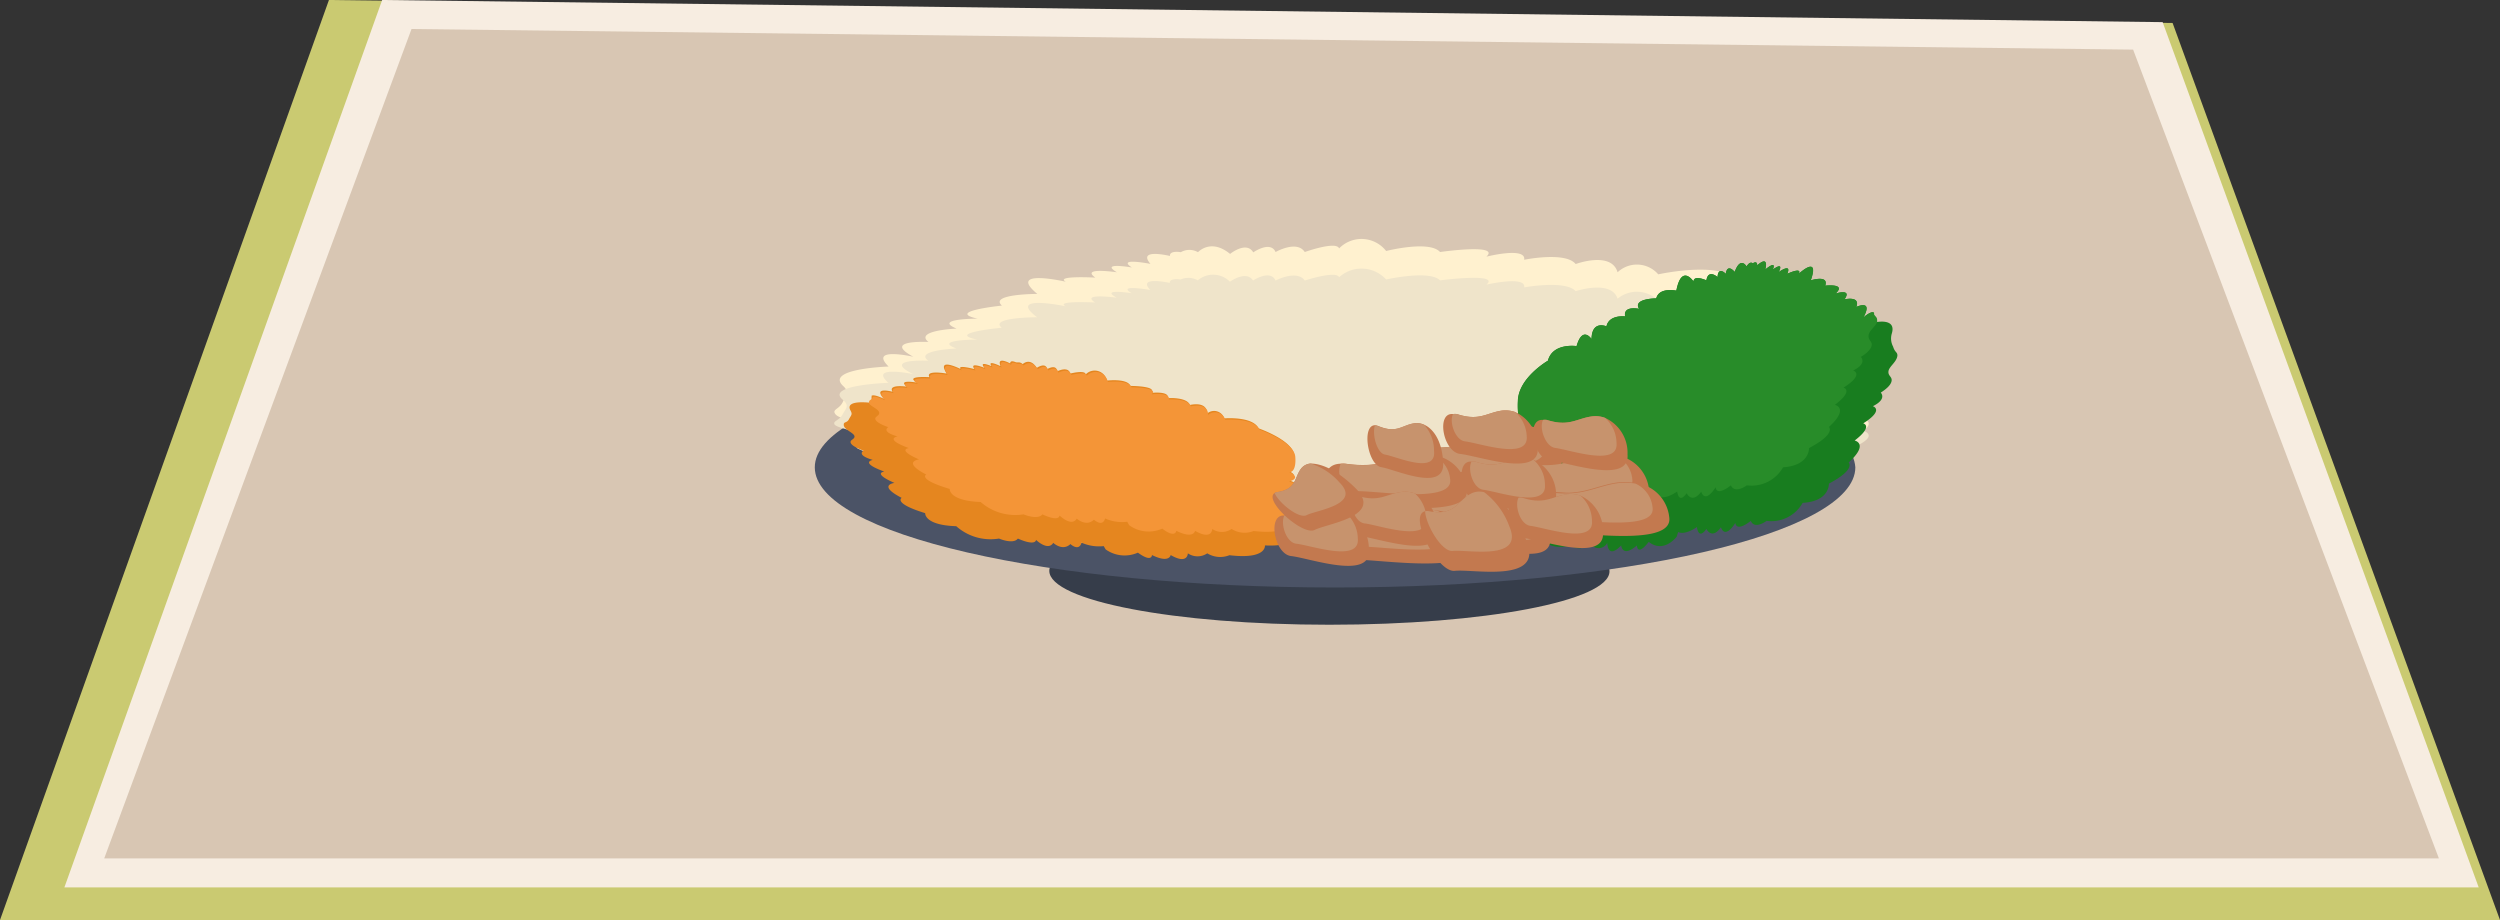 <svg xmlns="http://www.w3.org/2000/svg" viewBox="0 0 145.62 53.59"><rect x="0" y="0" width="145.62" height="53.59" fill="#333333" stroke="none"/><defs><style>.cls-1{fill:#caca71;}.cls-2{fill:#f7ede1;}.cls-3{fill:#d8c6b3;}.cls-4{fill:#363d4a;}.cls-5{fill:#4b5366;}.cls-6{fill:#fff1cf;}.cls-7{fill:#efe4ca;}.cls-8{fill:#e5861f;}.cls-9{fill:#f49537;}.cls-10{fill:#187d1f;}.cls-11{fill:#288c29;}.cls-12{fill:#c3794f;}.cls-13{fill:#c7936d;}</style></defs><title>Fichier 2</title><g id="Calque_2" data-name="Calque 2"><g id="FOOD"><polygon class="cls-1" points="126.55 1.34 19.16 0 0 53.59 145.62 53.59 126.55 1.34"/><polygon class="cls-2" points="144.38 51.69 3.75 51.69 22.26 0 125.97 1.29 144.38 51.69"/><polygon class="cls-3" points="142.06 50 6.07 50 23.97 1.69 124.25 2.89 142.06 50"/><path class="cls-4" d="M92.52,32.09C90.07,33.23,84.24,34,77.43,34s-12.64-.8-15.08-1.94c-.79.37-1.23.77-1.23,1.19,0,1.74,7.3,3.14,16.31,3.14S93.75,35,93.75,33.28C93.75,32.86,93.31,32.46,92.52,32.09Z"/><path class="cls-5" d="M105.75,24.54c-4.54,2.55-15.37,4.35-28,4.35s-23.47-1.8-28-4.35c-1.47.83-2.29,1.73-2.29,2.68,0,3.89,13.57,7,30.3,7s30.31-3.14,30.31-7C108,26.27,107.22,25.37,105.75,24.54Z"/><path class="cls-6" d="M108.16,24.29c1.49-1.42-1.44-1.35-1.44-1.35,1.67-1.14-.4-1.09-.4-1.09,2.19-1.12-.27-1.12-.27-1.12,1.72-.65-.18-.9-.18-.9,1-.14.43-1.55.43-1.55-.43-1.49-5.18-2-5.18-2-1-1.08-4.53-.3-4.53-.3a1.64,1.64,0,0,0-2.37-.12c-.36-1.25-2.44-.48-2.44-.48-.59-.74-3-.25-3-.25.13-.77-2.2-.18-2.2-.18.84-.78-2.7-.27-2.7-.27-.62-.7-3.14-.06-3.14-.06A1.82,1.82,0,0,0,78,14.47c-.16-.45-2,.21-2,.21-.46-.71-1.7,0-1.7,0C74,14,73,14.7,73,14.7c-.4-.68-1.35.09-1.35.09-1.13-.93-1.87-.1-1.87-.1a1,1,0,0,0-1,0c-.35-.06-.67,0-.63.22,0,0-1.93-.47-1.14.46,0,0-2-.39-1.08.21,0,0-1.91-.33-.87.28,0,0-2.15-.32-1.26.31,0,0-2.37-.13-1.72.24,0,0-3.48-.8-1.66.71,0,0-2.82,0-2.06.68,0,0-3.33.34-1.42.76,0,0-2.63,0-1.22.58,0,0-2.48.1-1.64.78,0,0-2.75-.15-.88.86,0,0-2.63-.6-1.44.57,0,0-3.75.12-2.64,1.14.39.36.14.6,0,.86-.18.47-.61.47-.5.71.18.4,1.41.41,1.62.81s-.51.46-.3.73a3.69,3.69,0,0,0,1.81.49s-.89.58,1.41.72c0,0-1.71.5,1.72.9,0,0-1.53.38,1.57.89,0,0-2.16.55,1.29,1.31,0,0-1,.62,3.31.93,0,0,.15,1.17,4.23.65,0,0,1.81,1.12,5.7.36,0,0,1.93.28,2.37-.4,0,0,2.3.45,2.31-.22,0,0,1.79.89,2.24-.05,0,0,1.42.66,2.21-.22,0,0,1.27.6,1.37-.34a7,7,0,0,0,2.87-.11l.32.29A5.28,5.28,0,0,0,89,30.44c1.91.73,1.84-.05,1.84-.05,2.41.52,2.36-.34,2.36-.34,2.22.65,2-.49,2-.49a2.59,2.59,0,0,0,2.44-.36,3.93,3.93,0,0,0,2.83-.23c4.85-.31,4.24-1.63,4.24-1.63,4.54-.55,2.37-1.52,2.37-1.52C110.28,24.55,108.16,24.29,108.16,24.29Z"/><path class="cls-7" d="M108.16,25c1.49-1.28-1.44-1.22-1.44-1.22,1.67-1-.4-1-.4-1,2.19-1-.27-1-.27-1,1.72-.59-.18-.82-.18-.82,1-.12.43-1.4.43-1.4-.43-1.35-5.18-1.78-5.18-1.78-1-1-4.53-.27-4.53-.27a1.76,1.76,0,0,0-2.37-.11c-.36-1.13-2.44-.44-2.44-.44-.59-.66-3-.22-3-.22.13-.7-2.2-.16-2.2-.16.84-.71-2.7-.25-2.7-.25-.62-.62-3.14-.05-3.14-.05A1.94,1.94,0,0,0,78,16.15c-.16-.41-2,.19-2,.19-.46-.65-1.7,0-1.7,0-.31-.67-1.31,0-1.31,0-.4-.62-1.35.07-1.35.07a1.37,1.37,0,0,0-1.87-.08,1.12,1.12,0,0,0-1-.05c-.35-.05-.67,0-.63.2,0,0-1.93-.43-1.14.41,0,0-2-.35-1.08.19,0,0-1.91-.3-.87.26,0,0-2.15-.29-1.26.28,0,0-2.37-.12-1.72.22,0,0-3.48-.73-1.66.64,0,0-2.82,0-2.06.61,0,0-3.33.31-1.42.69,0,0-2.63,0-1.22.52,0,0-2.48.1-1.64.71,0,0-2.75-.14-.88.78,0,0-2.63-.54-1.44.51,0,0-3.75.12-2.64,1,.39.32.14.54,0,.78-.18.42-.61.42-.5.64s1.41.37,1.62.73-.51.41-.3.66a4,4,0,0,0,1.81.45s-.89.52,1.41.64c0,0-1.71.46,1.72.82,0,0-1.53.34,1.57.81,0,0-2.16.49,1.29,1.18,0,0-1,.56,3.31.84,0,0,.15,1.06,4.23.59,0,0,1.81,1,5.7.33,0,0,1.93.25,2.37-.36,0,0,2.3.4,2.31-.2,0,0,1.79.8,2.24-.05,0,0,1.42.59,2.21-.2,0,0,1.27.54,1.37-.31a7.85,7.85,0,0,0,2.87-.09l.32.25A5.77,5.77,0,0,0,89,30.6c1.91.65,1.84-.05,1.84-.05,2.41.47,2.36-.31,2.36-.31,2.22.59,2-.44,2-.44a2.82,2.82,0,0,0,2.44-.33,4.27,4.27,0,0,0,2.83-.21c4.85-.28,4.24-1.47,4.24-1.47,4.54-.5,2.37-1.38,2.37-1.38C110.28,25.27,108.16,25,108.16,25Z"/><path class="cls-8" d="M74.92,31.1s.85.76-1.24.67c0,0,.12.83-2.07.57a1.44,1.44,0,0,1-1.29-.11,1,1,0,0,1-1.13,0s0,.68-1,.1c0,0-.07.5-1.09,0,0,0,0,.46-.82-.14A1.9,1.9,0,0,1,64.4,32l-.11-.19a2.49,2.49,0,0,1-1.29-.2c-.16.54-.65.08-.65.08-.46.44-1-.07-1-.07-.31.5-1-.17-1-.17-.09.38-1.06-.08-1.06-.08-.27.36-1.1,0-1.1,0a3,3,0,0,1-2.49-.72c-1.88-.06-1.81-.76-1.81-.76C52,29.31,52.52,29,52.52,29c-1.44-.75-.42-.87-.42-.87-1.32-.58-.59-.66-.59-.66-1.48-.54-.67-.68-.67-.68-1-.29-.54-.54-.54-.54-.31-.12-.69-.28-.75-.46s.26-.2.22-.39-.59-.37-.62-.62.17-.11.3-.36.22-.27.09-.51c-.29-.52.61-.5,1.06-.46l.25,0a.47.47,0,0,1-.08-.34l0-.06c.18-.1.73.19.73.19-.71-.75.49-.42.49-.42-.29-.46.82-.3.82-.3-.56-.45.62-.23.62-.23-.8-.42.71-.32.71-.32-.26-.44,1-.21,1-.21-.63-1,.82-.26.82-.26-.24-.28.8,0,.8,0-.33-.45.59-.07.59-.07-.36-.42.3-.14.41-.1-.29-.4.52,0,.52,0-.25-.61.56-.16.56-.16,0-.16.16-.14.3-.08s.24-.05.43.12c0,0,.42-.42.82.22,0,0,.51-.36.61.07,0,0,.53-.32.58.13,0,0,.64-.33.76.13,0,0,.88-.23.9.05a.72.72,0,0,1,1.23.36s1.19-.15,1.38.31c0,0,1.64,0,1.17.41,0,0,1.11-.14,1,.3,0,0,1.11-.08,1.29.4,0,0,1-.26,1,.5a.62.62,0,0,1,1,.28s1.65-.14,2,.58c0,0,2.06.71,2.08,1.61,0,0,.09.87-.37.87.1,0,.75.33,0,.54,0,0,1.09.22,0,.68,0,0,.93.15,0,.67,0,0,1.31.22.48.91l.12.06C75.86,30.48,76.08,30.76,74.92,31.1Z"/><path class="cls-9" d="M75.56,30.3l.12.06a5.56,5.56,0,0,1-.58,0s.12.82-2.08.57a1.4,1.4,0,0,1-1.28-.12,1,1,0,0,1-1.13,0s0,.68-1,.11c0,0-.08.5-1.09,0,0,0-.06.46-.82-.13a1.93,1.93,0,0,1-1.93-.2l-.11-.2a2.42,2.42,0,0,1-1.29-.19c-.15.53-.65.07-.65.07-.45.44-1-.06-1-.06-.31.5-1-.18-1-.18-.08.39-1-.07-1-.07-.28.35-1.1,0-1.1,0a3.06,3.06,0,0,1-2.5-.72c-1.87-.07-1.8-.76-1.8-.76-1.9-.57-1.37-.84-1.37-.84-1.44-.75-.42-.88-.42-.88-1.32-.58-.59-.66-.59-.66-1.48-.54-.66-.68-.66-.68-1-.28-.54-.54-.54-.54-.32-.11-.69-.28-.75-.45s.25-.2.22-.4-.46-.34-.59-.53a.2.2,0,0,1,0-.08c0-.11.1-.12.21-.23l0-.06c.18-.1.73.19.73.19-.71-.75.49-.42.49-.42-.29-.46.82-.3.82-.3-.56-.45.62-.23.62-.23-.8-.42.71-.32.71-.32-.26-.44,1-.21,1-.21-.63-1,.82-.26.82-.26-.24-.28.8,0,.8,0-.33-.45.59-.07.59-.07-.36-.42.3-.14.41-.1-.29-.4.52,0,.52,0-.25-.61.56-.16.56-.16,0-.16.16-.14.3-.08s.24-.05.43.12c0,0,.42-.42.82.22,0,0,.51-.36.61.07,0,0,.53-.32.58.13,0,0,.64-.33.76.13,0,0,.88-.23.9.05a.72.72,0,0,1,1.23.36s1.19-.15,1.38.31c0,0,1.64,0,1.17.41,0,0,1.11-.14,1,.3,0,0,1.11-.08,1.29.4,0,0,1-.26,1,.5a.62.62,0,0,1,1,.28s1.65-.14,2,.58c0,0,2.06.71,2.08,1.61,0,0,.09.87-.37.87.1,0,.75.33,0,.54,0,0,1.09.22,0,.68,0,0,.93.15,0,.67C75.08,29.39,76.39,29.61,75.56,30.3Z"/><path class="cls-10" d="M88.78,29.94s-.72,1.12,1,1c0,0-.1,1.22,1.75.84a.78.78,0,0,0,1.09-.16.56.56,0,0,0,1,0s0,1,.81.15c0,0,.06.74.92,0,0,0,0,.67.69-.21,0,0,.74.72,1.62-.29l.09-.28c.42.2,1.09-.29,1.09-.29.13.79.55.11.55.11.39.65.85-.1.85-.1.26.73.84-.25.84-.25.08.56.9-.12.9-.12.22.53.92,0,.92,0a2.09,2.09,0,0,0,2.1-1.05c1.59-.09,1.53-1.12,1.53-1.12,1.59-.84,1.15-1.23,1.15-1.23,1.21-1.1.35-1.28.35-1.28,1.11-.85.5-1,.5-1,1.25-.79.56-1,.56-1,.85-.42.46-.79.46-.79.26-.17.58-.41.63-.67s-.22-.3-.18-.58.49-.54.52-.91c0-.22-.14-.16-.25-.52a1,1,0,0,1-.08-.75c.24-.76-.51-.74-.89-.68a1.16,1.16,0,0,0-.21.05,1.14,1.14,0,0,0,.06-.5.36.36,0,0,0,0-.09c-.15-.15-.62.28-.62.28.6-1.1-.41-.62-.41-.62.25-.67-.69-.44-.69-.44.47-.66-.52-.34-.52-.34.67-.61-.6-.46-.6-.46.22-.65-.84-.31-.84-.31.53-1.53-.7-.38-.7-.38.21-.42-.67,0-.67,0,.28-.66-.5-.1-.5-.1.31-.62-.25-.21-.34-.15.24-.59-.44,0-.44,0,.21-.9-.47-.24-.47-.24,0-.23-.14-.2-.26-.12-.08-.07-.2-.07-.36.18,0,0-.35-.62-.69.32,0,0-.43-.53-.52.11,0,0-.44-.47-.48.19,0,0-.54-.49-.65.19,0,0-.74-.34-.75.07,0,0-.69-1.06-1,.53,0,0-1-.22-1.17.45,0,0-1.38,0-1,.61,0,0-.94-.21-.81.44,0,0-.94-.12-1.09.58,0,0-.85-.38-.87.74,0,0-.52-.8-.87.41,0,0-1.39-.21-1.67.85,0,0-1.73,1-1.75,2.36,0,0-.08,1.28.31,1.28-.08.06-.63.48,0,.79,0,0-.92.32,0,1,0,0-.79.22,0,1a.8.8,0,0,0-.4,1.34.44.44,0,0,0-.1.09C88,29,87.8,29.44,88.78,29.94Z"/><path class="cls-11" d="M88.24,28.77a.44.44,0,0,0-.1.09,4,4,0,0,0,.49,0s-.1,1.2,1.75.83a.76.76,0,0,0,1.08-.17s.51.61,1,0c0,0,0,1,.81.16,0,0,.07.74.92,0,0,0,0,.68.69-.19,0,0,.75.72,1.63-.29l.09-.29c.42.22,1.09-.28,1.09-.28.13.77.55.1.55.1.38.64.85-.09.85-.09.26.73.84-.26.84-.26.07.57.89-.11.89-.11.24.52.93,0,.93,0a2.11,2.11,0,0,0,2.11-1.05c1.57-.11,1.51-1.12,1.51-1.12,1.6-.84,1.16-1.23,1.16-1.23,1.21-1.1.35-1.29.35-1.29,1.12-.85.5-1,.5-1,1.25-.79.56-1,.56-1,.85-.41.45-.79.45-.79.27-.16.58-.41.63-.66s-.21-.3-.18-.59.39-.5.5-.78l0-.11c0-.17-.08-.18-.18-.34a.36.36,0,0,0,0-.09c-.15-.15-.62.28-.62.28.6-1.1-.41-.62-.41-.62.25-.67-.69-.44-.69-.44.47-.66-.52-.34-.52-.34.67-.61-.6-.46-.6-.46.22-.65-.84-.31-.84-.31.53-1.53-.7-.38-.7-.38.21-.42-.67,0-.67,0,.28-.66-.5-.1-.5-.1.31-.62-.25-.21-.34-.15.24-.59-.44,0-.44,0,.21-.9-.47-.24-.47-.24,0-.23-.14-.2-.26-.12-.08-.07-.2-.07-.36.18,0,0-.35-.62-.69.32,0,0-.43-.53-.52.11,0,0-.44-.47-.48.19,0,0-.54-.49-.65.19,0,0-.74-.34-.75.07,0,0-.69-1.06-1,.53,0,0-1-.22-1.17.45,0,0-1.38,0-1,.61,0,0-.94-.21-.81.44,0,0-.94-.12-1.09.58,0,0-.85-.38-.87.74,0,0-.52-.8-.87.41,0,0-1.39-.21-1.67.85,0,0-1.73,1-1.75,2.36,0,0-.08,1.28.31,1.28-.08.06-.63.48,0,.79,0,0-.92.32,0,1,0,0-.79.22,0,1A.8.8,0,0,0,88.24,28.77Z"/><path class="cls-12" d="M84.46,28.35c1.57-.24,7-.17,6.53-1.86a2.22,2.22,0,0,0-2.26-1.67,3.36,3.36,0,0,0-1.18.19c-1.26.43-1.81,1-3.74,1.06a1.66,1.66,0,0,0-.33,0C82,26.39,83,28.58,84.46,28.35Z"/><path class="cls-13" d="M84.77,27.53c1.25-.18,5.56-.13,5.18-1.47a1.69,1.69,0,0,0-1.22-1.24,3.36,3.36,0,0,0-1.18.19c-1.26.43-1.81,1-3.74,1.06a1.66,1.66,0,0,0-.33,0C83.21,26.68,83.88,27.67,84.77,27.53Z"/><path class="cls-12" d="M81.54,31c1.58,0,7,.87,6.73-.87a2.24,2.24,0,0,0-2-2,3.45,3.45,0,0,0-1.2,0c-1.31.24-1.93.77-3.85.5a1.94,1.94,0,0,0-.33,0C79.4,28.66,80.05,31,81.54,31Z"/><path class="cls-13" d="M82,30.2c1.25,0,5.51.69,5.33-.69a1.69,1.69,0,0,0-1-1.41,3.45,3.45,0,0,0-1.2,0c-1.31.24-1.93.77-3.85.5a1.94,1.94,0,0,0-.33,0A1.17,1.17,0,0,0,82,30.2Z"/><path class="cls-12" d="M89.31,29.38c1.59,0,7,.87,6.74-.87a2.24,2.24,0,0,0-2-2,3.45,3.45,0,0,0-1.2,0c-1.31.24-1.94.77-3.85.5a1.27,1.27,0,0,0-.33,0C87.18,27.08,87.83,29.38,89.31,29.38Z"/><path class="cls-13" d="M89.74,28.61c1.26,0,5.52.7,5.34-.68a1.69,1.69,0,0,0-1-1.41,3.45,3.45,0,0,0-1.2,0c-1.31.24-1.94.77-3.85.5a1.27,1.27,0,0,0-.33,0A1.16,1.16,0,0,0,89.74,28.61Z"/><path class="cls-12" d="M90.49,31c1.59,0,7,.87,6.74-.87a2.24,2.24,0,0,0-2-2,3.45,3.45,0,0,0-1.2,0c-1.31.24-1.94.77-3.85.5a1.27,1.27,0,0,0-.33,0C88.36,28.73,89,31,90.49,31Z"/><path class="cls-13" d="M90.92,30.26c1.26,0,5.52.7,5.34-.68a1.69,1.69,0,0,0-1-1.41,3.45,3.45,0,0,0-1.2,0c-1.31.24-1.94.77-3.85.5a1.27,1.27,0,0,0-.33,0A1.15,1.15,0,0,0,90.92,30.26Z"/><path class="cls-12" d="M78.7,29.38c1.59,0,7,.87,6.74-.87a2.24,2.24,0,0,0-2-2,3.45,3.45,0,0,0-1.2,0c-1.31.24-1.94.77-3.85.5a1.27,1.27,0,0,0-.33,0C76.57,27.08,77.22,29.38,78.7,29.38Z"/><path class="cls-13" d="M79.13,28.61c1.26,0,5.52.7,5.34-.68a1.69,1.69,0,0,0-1-1.41,3.45,3.45,0,0,0-1.2,0c-1.31.24-1.94.77-3.85.5a1.27,1.27,0,0,0-.33,0A1.16,1.16,0,0,0,79.13,28.61Z"/><path class="cls-12" d="M78.94,32.6c1.59,0,7,.88,6.74-.87a2.24,2.24,0,0,0-2-2,3.45,3.45,0,0,0-1.2,0c-1.31.24-1.94.77-3.85.5a2.12,2.12,0,0,0-.34,0C76.81,30.3,77.45,32.6,78.94,32.6Z"/><path class="cls-13" d="M79.37,31.84c1.26,0,5.52.69,5.34-.69a1.71,1.71,0,0,0-1-1.41,3.45,3.45,0,0,0-1.2,0c-1.31.24-1.94.77-3.85.5a2.12,2.12,0,0,0-.34,0A1.17,1.17,0,0,0,79.37,31.84Z"/><path class="cls-12" d="M85.78,31.69c1.07.12,4.66,1.41,4.52-.35A2.23,2.23,0,0,0,89,29.21a1.59,1.59,0,0,0-.8-.08c-.88.13-1.31.61-2.59.2a.64.64,0,0,0-.22,0C84.37,29.24,84.79,31.58,85.78,31.69Z"/><path class="cls-13" d="M86.08,31c.84.1,3.69,1.12,3.58-.27A2,2,0,0,0,89,29.21a1.59,1.59,0,0,0-.8-.08c-.88.13-1.31.61-2.59.2a.64.64,0,0,0-.22,0C85.14,29.78,85.47,30.9,86.08,31Z"/><path class="cls-12" d="M86.12,29.26c1.06.12,4.65,1.4,4.52-.35a2.25,2.25,0,0,0-1.32-2.13,1.58,1.58,0,0,0-.8-.09c-.88.14-1.31.62-2.58.2a.7.7,0,0,0-.23,0C84.71,26.8,85.12,29.15,86.12,29.26Z"/><path class="cls-13" d="M86.41,28.53c.84.1,3.69,1.11,3.58-.28a1.93,1.93,0,0,0-.67-1.47,1.58,1.58,0,0,0-.8-.09c-.88.14-1.31.62-2.58.2a.7.7,0,0,0-.23,0C85.47,27.35,85.8,28.46,86.41,28.53Z"/><path class="cls-12" d="M79.2,31.22c1.06.12,4.66,1.41,4.52-.34a2.23,2.23,0,0,0-1.31-2.14,1.62,1.62,0,0,0-.81-.08c-.88.13-1.3.62-2.58.2a.64.64,0,0,0-.22,0C77.79,28.77,78.21,31.11,79.2,31.22Z"/><path class="cls-13" d="M79.5,30.49c.84.1,3.68,1.12,3.58-.27a2,2,0,0,0-.67-1.48,1.62,1.62,0,0,0-.81-.08c-.88.13-1.3.62-2.58.2a.64.64,0,0,0-.22,0C78.56,29.31,78.89,30.43,79.5,30.49Z"/><path class="cls-12" d="M75.21,32.39c1.07.12,4.66,1.41,4.52-.34a2.24,2.24,0,0,0-1.31-2.14,1.58,1.58,0,0,0-.8-.08c-.88.13-1.31.62-2.59.2a.6.6,0,0,0-.22,0C73.81,29.94,74.22,32.28,75.21,32.39Z"/><path class="cls-13" d="M75.51,31.67c.84.09,3.69,1.11,3.58-.28a2,2,0,0,0-.67-1.48,1.58,1.58,0,0,0-.8-.08c-.88.13-1.31.62-2.59.2a.6.6,0,0,0-.22,0C74.57,30.48,74.9,31.6,75.51,31.67Z"/><path class="cls-12" d="M76.57,30.87c.74-.38,4-.78,2.42-2.4C77.85,27.33,76.93,27,76.34,27a.78.78,0,0,0-.55.29c-.41.53-.25,1.19-1.38,1.37a.34.34,0,0,0-.17.06C73.59,29.15,75.87,31.21,76.57,30.87Z"/><path class="cls-13" d="M76.12,30c.59-.29,3.18-.61,1.91-1.89A3.73,3.73,0,0,0,76.34,27a.78.78,0,0,0-.55.29c-.41.53-.25,1.19-1.38,1.37a.34.34,0,0,0-.17.06C74.52,29.33,75.69,30.25,76.12,30Z"/><path class="cls-12" d="M84.74,33.25c1.09-.12,5.26.76,4.16-1.79-.78-1.81-1.71-2.63-2.45-2.79a1.08,1.08,0,0,0-.82.11c-.77.45-.92,1.28-2.38,1a.49.49,0,0,0-.24,0C82,30,83.72,33.37,84.74,33.25Z"/><path class="cls-13" d="M84.62,32.09c.86-.09,4.17.6,3.3-1.42a4.37,4.37,0,0,0-1.47-2,1.08,1.08,0,0,0-.82.11c-.77.45-.92,1.28-2.38,1a.49.49,0,0,0-.24,0C83.06,30.61,84,32.17,84.62,32.09Z"/><path class="cls-12" d="M80.45,27.21c.85.14,3.74,1.5,3.61-.28C84,25.68,83.49,25,83,24.76a1,1,0,0,0-.64-.1c-.7.12-1,.6-2.06.16a.83.83,0,0,0-.18-.05C79.29,24.71,79.66,27.08,80.45,27.21Z"/><path class="cls-13" d="M80.68,26.48c.67.11,3,1.19,2.85-.22a2.26,2.26,0,0,0-.56-1.5,1,1,0,0,0-.64-.1c-.7.12-1,.6-2.06.16a.83.83,0,0,0-.18-.05C79.91,25.27,80.19,26.4,80.68,26.48Z"/><path class="cls-12" d="M90.28,26.82c1.07.12,4.66,1.41,4.52-.35a2.23,2.23,0,0,0-1.31-2.13,1.59,1.59,0,0,0-.8-.08c-.88.13-1.31.61-2.59.2a.64.64,0,0,0-.22,0C88.87,24.37,89.29,26.71,90.28,26.82Z"/><path class="cls-13" d="M90.58,26.09c.84.1,3.69,1.12,3.58-.27a2,2,0,0,0-.67-1.48,1.59,1.59,0,0,0-.8-.08c-.88.13-1.31.61-2.59.2a.64.64,0,0,0-.22,0C89.64,24.91,90,26,90.58,26.09Z"/><path class="cls-12" d="M85.05,26.44c1.06.11,4.65,1.4,4.52-.35A2.27,2.27,0,0,0,88.26,24a1.74,1.74,0,0,0-.81-.08c-.88.14-1.3.62-2.58.2a.66.66,0,0,0-.23,0C83.64,24,84.05,26.32,85.05,26.44Z"/><path class="cls-13" d="M85.34,25.71c.85.1,3.69,1.11,3.59-.28A2,2,0,0,0,88.26,24a1.74,1.74,0,0,0-.81-.08c-.88.14-1.3.62-2.58.2a.66.66,0,0,0-.23,0C84.4,24.53,84.74,25.64,85.34,25.71Z"/><path class="cls-12" d="M88.85,31.36c1.07.12,4.66,1.4,4.52-.35a2.25,2.25,0,0,0-1.31-2.14,1.7,1.7,0,0,0-.8-.08c-.88.14-1.31.62-2.59.2a.6.6,0,0,0-.22,0C87.45,28.9,87.86,31.24,88.85,31.36Z"/><path class="cls-13" d="M89.15,30.63c.84.1,3.69,1.11,3.58-.28a2,2,0,0,0-.67-1.48,1.7,1.7,0,0,0-.8-.08c-.88.14-1.31.62-2.59.2a.6.6,0,0,0-.22,0C88.21,29.45,88.54,30.56,89.15,30.63Z"/></g></g></svg>